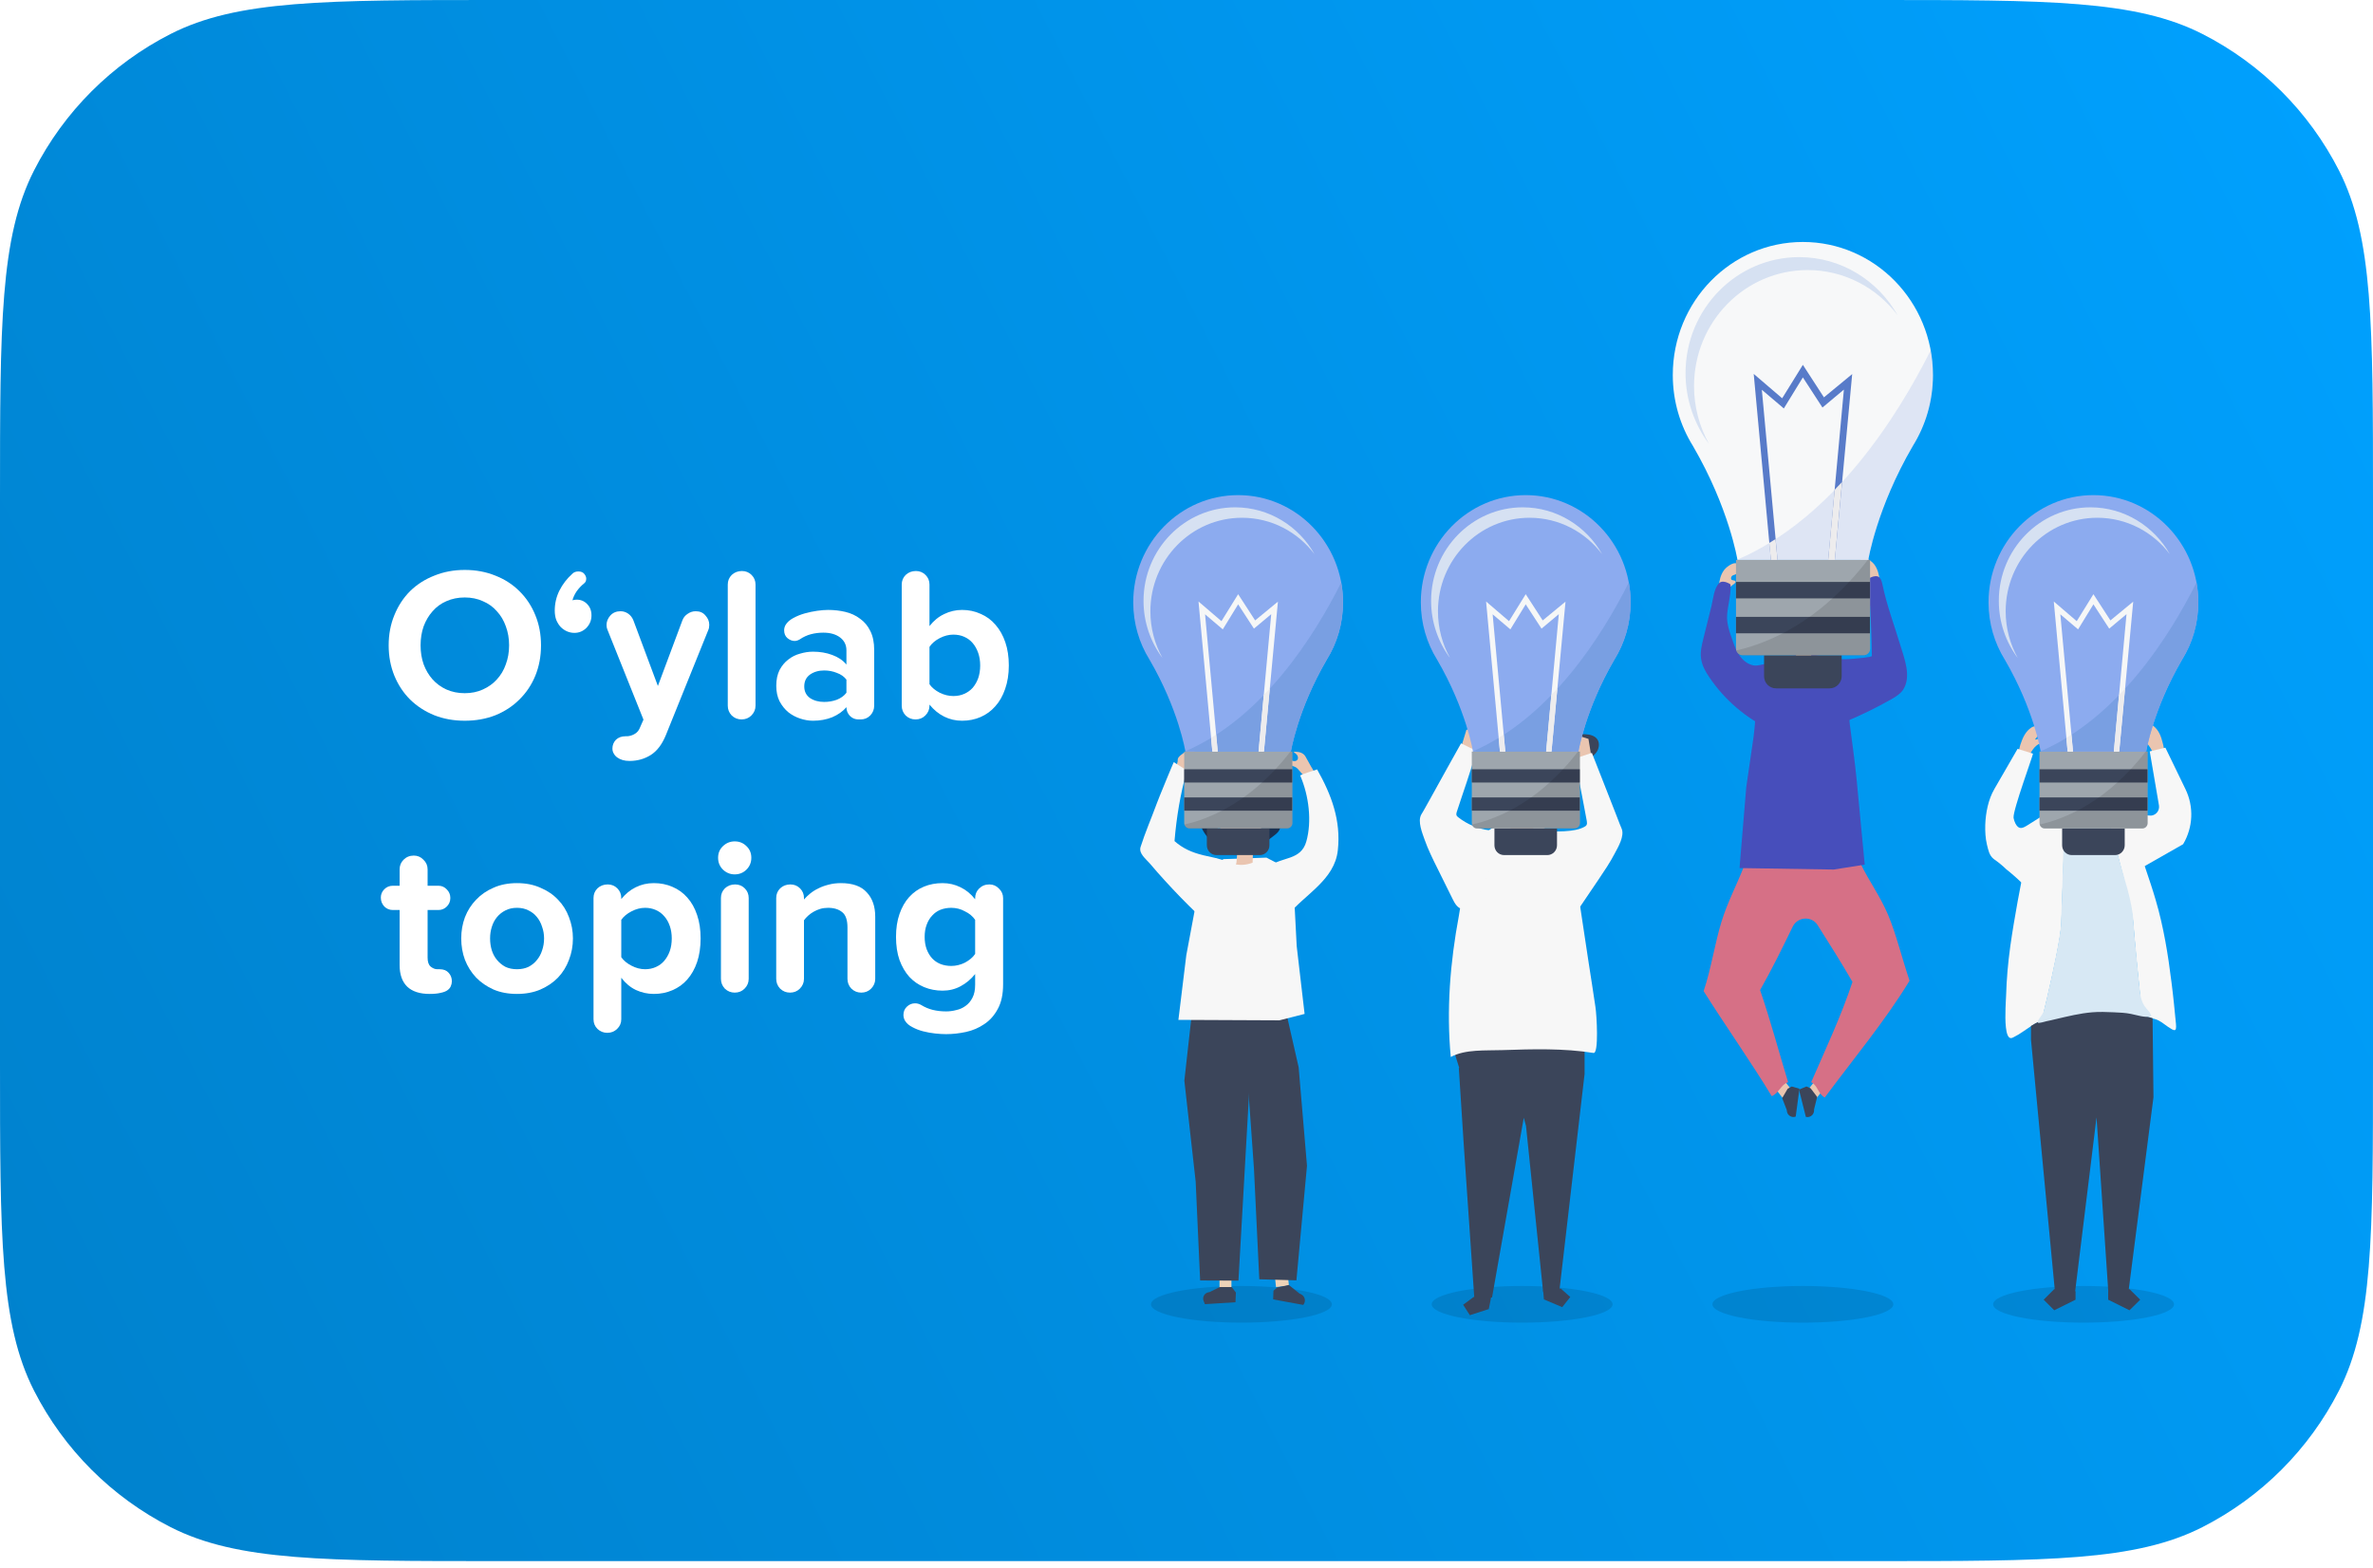 <svg width="221" height="146" viewBox="0 0 221 146" fill="none" xmlns="http://www.w3.org/2000/svg">
<g clip-path="url(#clip0)">
<path d="M0 46.526C0 30.241 0 22.098 3.169 15.877C5.957 10.406 10.406 5.957 15.877 3.169C22.098 0 30.241 0 46.526 0H174.474C190.759 0 198.902 0 205.123 3.169C210.594 5.957 215.043 10.406 217.831 15.877C221 22.098 221 30.241 221 46.526V98.868C221 115.154 221 123.297 217.831 129.517C215.043 134.989 210.594 139.437 205.123 142.225C198.902 145.395 190.759 145.395 174.474 145.395H46.526C30.241 145.395 22.098 145.395 15.877 142.225C10.406 139.437 5.957 134.989 3.169 129.517C0 123.297 0 115.154 0 98.868V46.526Z" fill="url(#paint0_linear)"/>
<g opacity="0.11" filter="url(#filter0_f)">
<path d="M115.615 123.185C120.267 123.185 124.038 122.421 124.038 121.478C124.038 120.535 120.267 119.771 115.615 119.771C110.963 119.771 107.192 120.535 107.192 121.478C107.192 122.421 110.963 123.185 115.615 123.185Z" fill="black"/>
</g>
<path d="M113.575 118.092V119.993L114.685 120.007V117.884L113.575 118.092Z" fill="#EDD3B8"/>
<path d="M118.626 117.815L118.834 119.869L120.042 119.744L119.792 117.468L118.626 117.815Z" fill="#EDD3B8"/>
<path d="M120.028 119.674L118.945 119.91L118.598 120.215L118.571 121.02L121.374 121.534C121.651 121.201 121.54 120.715 121.152 120.535L121.027 120.479L120.028 119.674Z" fill="#3B455A"/>
<path d="M113.603 119.869H114.713L115.101 120.382L115.06 121.284L112.215 121.464L112.104 121.187C111.938 120.826 112.173 120.41 112.576 120.354L112.645 120.34L113.603 119.869Z" fill="#3B455A"/>
<path d="M110.3 100.649L111.355 110.058L111.771 119.258L115.338 119.272L116.767 94.099L111.022 94.182L110.3 100.649Z" fill="#3B455A"/>
<path d="M120.944 99.4L121.721 108.573L120.736 119.244L117.28 119.147L116.781 108.809L116.184 100.441L115.587 94.21L119.737 94.099L120.944 99.4Z" fill="#3B455A"/>
<path d="M117.946 79.875L113.936 80.014L111.799 81.929L110.481 88.965L109.745 94.987L119.154 95.029L121.499 94.432L120.763 88.118L120.403 81.152L117.946 79.875Z" fill="#F7F7F7"/>
<path d="M117.391 73.617C116.947 73.145 116.295 72.867 115.643 72.853C113.381 72.826 113.159 75.018 113.547 76.739C113.714 77.488 114.075 78.238 114.699 78.71C114.866 78.834 115.06 78.931 115.254 79.001C115.213 79.112 115.199 80.527 115.088 80.513C115.615 80.597 116.156 80.541 116.656 80.347C116.656 79.931 116.711 79.403 116.684 78.945C116.753 78.918 116.809 78.876 116.864 78.834C117.475 78.404 117.697 77.613 117.822 76.878C117.988 75.948 118.113 74.38 117.391 73.617Z" fill="#EAC5B0"/>
<path d="M117.031 74.644C117.461 75.157 117.489 75.879 117.475 76.545C117.447 77.433 117.35 78.335 116.947 79.112C117.502 78.696 118.044 78.279 118.599 77.863C118.807 77.71 119.015 77.544 119.14 77.322C119.265 77.086 119.293 76.822 119.306 76.559C119.404 75.171 119.334 73.658 118.46 72.562C117.905 71.868 117.058 71.424 116.184 71.369C115.463 71.313 112.465 72.229 113.645 73.353C113.992 73.672 114.824 73.728 115.268 73.839C115.893 73.992 116.587 74.116 117.031 74.644Z" fill="#1A3151"/>
<path d="M114.408 74.326C114.325 74.326 114.227 74.339 114.158 74.381C114.061 74.436 114.005 74.52 113.964 74.617C113.242 75.921 113.201 77.587 113.881 78.919C112.729 78.558 111.882 77.476 111.646 76.296C111.424 75.117 111.771 73.868 112.493 72.896C113.159 71.994 114.241 71.287 115.351 71.411C116.018 71.495 116.642 71.869 117.017 72.424C118.404 74.547 115.754 74.256 114.408 74.326Z" fill="#1A3151"/>
<path d="M109.717 70.62C109.731 70.578 109.745 70.55 109.773 70.522C109.995 70.245 110.397 70.023 110.703 69.829C110.938 69.69 111.202 69.912 111.383 70.037C111.438 70.078 111.494 70.12 111.494 70.175C111.494 70.217 111.494 70.245 111.48 70.287C111.396 70.481 111.174 70.536 111.049 70.675C110.994 70.744 110.925 70.828 110.938 70.925C110.98 71.147 111.174 70.953 111.285 70.897C111.507 71.105 111.285 71.244 111.105 71.383C110.883 71.549 110.661 71.688 110.425 71.827C110.245 71.924 110.161 71.993 109.981 71.868C109.939 71.841 109.509 71.577 109.523 71.549C109.579 71.341 109.62 71.133 109.676 70.911C109.676 70.814 109.676 70.703 109.717 70.62Z" fill="#EAC5B0"/>
<path d="M116.031 82.346C116.045 82.29 116.045 82.221 116.045 82.151C116.017 80.32 113.353 79.959 112.062 79.653C111.036 79.404 110.161 79.029 109.384 78.335C109.565 76.115 109.939 73.894 110.536 71.757C110.134 71.494 109.717 71.23 109.315 70.98C109.301 70.966 107.83 74.533 107.719 74.866C107.233 76.198 106.651 77.53 106.22 78.89C106.04 79.487 106.692 79.972 107.081 80.417C107.539 80.958 108.01 81.499 108.496 82.026C109.454 83.081 110.453 84.108 111.494 85.107C111.507 85.121 111.535 85.149 111.549 85.162C111.702 85.315 111.868 85.454 112.062 85.523C112.437 85.648 112.84 85.44 113.173 85.232C113.783 84.857 114.366 84.427 114.921 83.969C115.435 83.539 115.948 82.998 116.031 82.346Z" fill="#F7F7F7"/>
<path d="M120.874 71.619C120.833 71.577 120.763 71.522 120.708 71.48C120.583 71.397 120.416 71.369 120.277 71.286C120.139 71.203 119.986 71.105 120.014 70.925C120.042 70.745 120.305 70.842 120.43 70.87C120.569 70.897 120.694 70.897 120.805 70.786C120.916 70.675 120.902 70.467 120.805 70.328C120.708 70.203 120.569 70.12 120.458 70.009C120.805 70.009 121.124 70.023 121.401 70.245C121.54 70.356 121.61 70.509 121.693 70.661C121.957 71.161 122.248 71.647 122.539 72.118C122.303 72.16 122.081 72.216 121.859 72.299C121.651 72.382 121.582 72.396 121.415 72.229C121.235 72.063 121.096 71.855 120.916 71.674C120.916 71.66 120.902 71.647 120.874 71.619Z" fill="#EAC5B0"/>
<path d="M119.903 85.274C119.306 83.761 118.779 82.179 118.196 80.708C119.348 79.764 121.166 80.181 121.665 78.349C122.179 76.517 121.915 74.13 121.082 72.215C121.596 71.993 122.109 71.841 122.664 71.66C123.997 74.019 124.899 76.406 124.593 79.195C124.288 81.971 121.54 83.275 119.903 85.274Z" fill="#F7F7F7"/>
<path d="M112.396 77.156V78.724C112.396 79.237 112.798 79.639 113.298 79.639H117.322C117.821 79.639 118.224 79.223 118.224 78.724V77.156H112.396Z" fill="#3B455A"/>
<path d="M125.079 56.104C125.079 50.595 120.708 46.113 115.31 46.113C109.911 46.113 105.54 50.581 105.54 56.104C105.54 58.061 106.095 59.893 107.053 61.433C109.773 66.096 110.397 69.995 110.397 69.995H115.31H120.222C120.222 69.995 120.846 66.096 123.566 61.433C124.524 59.893 125.079 58.075 125.079 56.104Z" fill="#8CABEF"/>
<path d="M110.286 69.995V76.656C110.286 76.933 110.508 77.156 110.772 77.156H119.875C120.139 77.156 120.361 76.933 120.361 76.656V69.995H110.286Z" fill="#9EA6AD"/>
<path d="M124.912 54.245C122.428 59.199 117.613 66.859 110.397 69.967C110.397 69.981 110.397 69.995 110.397 69.995H115.31H120.222C120.222 69.995 120.847 66.096 123.566 61.433C124.524 59.893 125.079 58.061 125.079 56.104C125.079 55.466 125.023 54.841 124.912 54.245Z" fill="#799FE2"/>
<path d="M107.136 56.937C107.136 52.121 110.952 48.222 115.67 48.222C118.418 48.222 120.874 49.554 122.428 51.622C120.958 49.013 118.196 47.251 115.032 47.251C110.328 47.251 106.498 51.15 106.498 55.965C106.498 57.964 107.164 59.809 108.26 61.28C107.552 60.004 107.136 58.519 107.136 56.937Z" fill="#D6E1F2"/>
<path d="M113.409 69.995L112.229 57.215L113.88 58.616L115.31 56.285L116.781 58.547L118.39 57.201L117.211 69.995H117.71L119.015 56.035L116.892 57.783L115.31 55.341L113.755 57.853L111.618 56.021L112.909 69.995H113.409Z" fill="#F6F7F7"/>
<path d="M112.784 68.718L112.909 69.995H113.409L113.256 68.427C113.103 68.524 112.951 68.621 112.784 68.718Z" fill="#EDECED"/>
<path d="M117.697 64.722L117.211 69.995H117.711L118.252 64.139C118.071 64.333 117.891 64.528 117.697 64.722Z" fill="#EDECED"/>
<path d="M120.347 71.646H110.286V72.881H120.347V71.646Z" fill="#3B455A"/>
<path d="M120.347 74.269H110.286V75.504H120.347V74.269Z" fill="#3B455A"/>
<path opacity="0.11" d="M120.18 69.995C119.722 70.592 119.251 71.147 118.779 71.647C118.363 72.091 117.946 72.507 117.53 72.882C116.947 73.409 116.364 73.881 115.795 74.283C115.101 74.769 114.421 75.185 113.769 75.518C112.437 76.198 111.244 76.587 110.3 76.795C110.356 77.017 110.536 77.169 110.758 77.169H119.861C120.125 77.169 120.347 76.947 120.347 76.67V75.518V74.283V72.882V71.647V69.995H120.18Z" fill="black"/>
<g opacity="0.11" filter="url(#filter1_f)">
<path d="M141.759 123.185C146.411 123.185 150.182 122.421 150.182 121.478C150.182 120.535 146.411 119.771 141.759 119.771C137.107 119.771 133.336 120.535 133.336 121.478C133.336 122.421 137.107 123.185 141.759 123.185Z" fill="black"/>
</g>
<path d="M138.817 121.09L138.65 121.922L136.888 122.491L136.264 121.52L137.221 120.812L138.97 120.257L138.817 121.09Z" fill="#3B455A"/>
<path d="M143.716 120.146L143.785 121.02L145.492 121.742L146.241 120.798L145.353 120.007L143.716 120.146Z" fill="#3B455A"/>
<path d="M136.264 95.542L135.514 98.234L135.903 99.469H135.861L136.319 106.574L137.304 120.895L138.956 120.84L141.911 104.104L142.12 104.881L143.715 120.34L145.228 120.202L147.573 100.025V95.931L136.264 95.542Z" fill="#3B455A"/>
<path d="M142.966 76.864L141.037 76.698C136.722 76.337 136.416 82.332 135.861 85.315C135.056 89.631 134.695 94.058 135.112 98.443C136.472 97.707 138.345 97.86 139.885 97.804C142.73 97.707 145.658 97.624 148.406 98.068C148.919 98.151 148.697 94.474 148.586 93.794C148.378 92.406 148.17 91.019 147.948 89.631C147.573 87.119 147.185 84.607 146.81 82.096C146.796 82.026 146.782 81.943 146.782 81.874C146.741 81.61 146.657 81.346 146.519 81.11L144.728 77.988C144.354 77.35 143.702 76.933 142.966 76.864Z" fill="#F7F7F7"/>
<path d="M144.742 71.369C143.452 71.771 141.995 70.98 140.76 71.563C140.093 71.869 139.483 72.618 139.538 73.367C139.594 74.158 139.83 75.06 140.316 75.699C140.746 76.267 140.884 76.49 140.676 77.169C140.954 77.378 141.218 77.586 141.495 77.794C141.551 77.836 141.62 77.891 141.703 77.905C141.814 77.933 141.925 77.891 142.022 77.85C142.217 77.78 142.425 77.697 142.619 77.627C142.827 77.544 142.799 76.823 142.827 76.628C142.841 76.545 142.855 76.448 142.897 76.379C142.952 76.295 143.049 76.24 143.133 76.184C144.187 75.532 145.034 74.255 145.02 72.993C145.034 72.424 144.895 71.882 144.742 71.369Z" fill="#EAC5B0"/>
<path d="M141.592 71.535C141.648 71.535 141.689 71.522 141.745 71.522C142.466 71.48 143.202 71.591 143.882 71.855C144.34 72.035 144.839 72.354 144.867 72.895C144.881 73.145 144.826 73.381 144.756 73.631C144.673 73.936 144.59 74.228 144.52 74.533C144.506 74.588 144.493 74.644 144.506 74.699C144.548 74.866 144.798 74.866 144.937 74.755C145.422 74.366 146.061 73.728 146.324 73.173C146.546 72.729 146.505 72.118 146.824 71.73C147.032 71.466 147.198 71.05 147.504 70.911C147.906 70.717 148.336 70.495 148.614 70.148C148.905 69.801 149.016 69.273 148.78 68.885C148.545 68.524 148.073 68.399 147.643 68.385C147.212 68.371 146.754 68.413 146.352 68.247C146.172 68.177 146.019 68.08 145.825 68.038C145.228 67.914 144.284 68.108 143.743 68.385C143.23 68.649 142.744 68.982 142.175 69.079C141.717 69.149 141.245 69.052 140.787 69.093C140.024 69.162 139.303 69.606 138.886 70.245C138.414 70.966 138.22 71.966 138.65 72.743C138.859 73.131 139.011 73.534 139.178 73.95C139.233 74.089 139.608 74.658 139.691 74.186C139.761 73.811 139.705 73.437 139.761 73.062C139.899 72.132 140.746 71.633 141.592 71.535Z" fill="#3B455A"/>
<path d="M137.013 70.023L136.069 69.62L136.569 67.969L137.637 67.788L138.248 68.482L137.61 68.996L137.776 69.065L138.04 68.968L138.137 69.232L137.013 70.023Z" fill="#EAC5B0"/>
<path d="M137.97 82.928C138.831 81.207 139.108 79.209 138.748 77.336C137.679 77.211 136.652 76.781 135.806 76.115C135.75 76.073 135.709 76.031 135.667 75.976C135.598 75.865 135.639 75.712 135.681 75.587C136.291 73.7 136.985 71.826 137.485 69.925L136.069 69.232C135.625 70.022 135.181 70.827 134.737 71.618C134.21 72.562 133.696 73.506 133.169 74.449C132.975 74.796 132.781 75.143 132.586 75.49C132.517 75.615 132.434 75.74 132.364 75.865C132.003 76.503 132.461 77.585 132.683 78.224C133.003 79.126 133.433 80 133.863 80.86C134.335 81.818 134.82 82.789 135.292 83.747C135.487 84.149 135.75 84.593 136.194 84.663C136.985 84.787 137.54 83.719 137.846 83.15C137.901 83.067 137.943 82.997 137.97 82.928Z" fill="#F7F7F7"/>
<path d="M147.212 70.8L148.212 70.508L147.934 68.816L146.907 68.496L146.199 69.107L146.768 69.69L146.588 69.745L146.352 69.606L146.213 69.856L147.212 70.8Z" fill="#EAC5B0"/>
<path d="M144.534 83.456C143.91 81.638 143.119 79.237 143.729 77.419C144.798 77.433 146.657 77.544 147.587 76.989C147.643 76.961 147.698 76.92 147.74 76.864C147.823 76.753 147.795 76.6 147.781 76.476C147.435 74.533 146.991 72.576 146.755 70.62L148.253 70.12C148.586 70.966 148.919 71.813 149.252 72.659C149.641 73.659 150.043 74.672 150.432 75.671C150.571 76.045 150.723 76.406 150.862 76.781C150.918 76.92 150.973 77.045 151.029 77.183C151.306 77.863 150.71 78.876 150.39 79.473C149.946 80.333 149.405 81.124 148.864 81.929C148.267 82.817 147.657 83.706 147.06 84.594C146.81 84.954 146.491 85.371 146.047 85.371C145.242 85.385 144.84 84.247 144.618 83.65C144.576 83.594 144.548 83.525 144.534 83.456Z" fill="#F7F7F7"/>
<path d="M139.178 77.156V78.724C139.178 79.237 139.58 79.639 140.08 79.639H144.104C144.604 79.639 145.006 79.223 145.006 78.724V77.156H139.178Z" fill="#3B455A"/>
<path d="M151.861 56.104C151.861 50.595 147.49 46.113 142.092 46.113C136.694 46.113 132.323 50.581 132.323 56.104C132.323 58.061 132.878 59.893 133.835 61.433C136.555 66.096 137.18 69.995 137.18 69.995H142.092H147.004C147.004 69.995 147.629 66.096 150.349 61.433C151.306 59.893 151.861 58.075 151.861 56.104Z" fill="#8CABEF"/>
<path d="M137.069 69.995V76.656C137.069 76.933 137.291 77.156 137.554 77.156H146.658C146.921 77.156 147.143 76.933 147.143 76.656V69.995H137.069Z" fill="#9EA6AD"/>
<path d="M151.695 54.245C149.211 59.199 144.396 66.859 137.18 69.967C137.18 69.981 137.18 69.995 137.18 69.995H142.092H147.005C147.005 69.995 147.629 66.096 150.349 61.433C151.306 59.893 151.861 58.061 151.861 56.104C151.861 55.466 151.806 54.841 151.695 54.245Z" fill="#799FE2"/>
<path d="M133.919 56.937C133.919 52.121 137.735 48.222 142.453 48.222C145.201 48.222 147.657 49.554 149.211 51.622C147.74 49.013 144.978 47.251 141.815 47.251C137.11 47.251 133.28 51.15 133.28 55.965C133.28 57.964 133.946 59.809 135.043 61.28C134.335 60.004 133.919 58.519 133.919 56.937Z" fill="#D6E1F2"/>
<path d="M140.191 69.995L139.011 57.215L140.663 58.616L142.092 56.285L143.563 58.547L145.173 57.201L143.993 69.995H144.493L145.797 56.035L143.674 57.783L142.092 55.341L140.538 57.853L138.401 56.021L139.691 69.995H140.191Z" fill="#F6F7F7"/>
<path d="M139.566 68.718L139.691 69.995H140.191L140.038 68.427C139.886 68.524 139.733 68.621 139.566 68.718Z" fill="#EDECED"/>
<path d="M144.479 64.722L143.993 69.995H144.493L145.034 64.139C144.854 64.333 144.673 64.528 144.479 64.722Z" fill="#EDECED"/>
<path d="M147.129 71.646H137.069V72.881H147.129V71.646Z" fill="#3B455A"/>
<path d="M147.129 74.269H137.069V75.504H147.129V74.269Z" fill="#3B455A"/>
<path opacity="0.11" d="M146.963 69.995C146.505 70.592 146.033 71.147 145.561 71.647C145.145 72.091 144.729 72.507 144.312 72.882C143.73 73.409 143.147 73.881 142.578 74.283C141.884 74.769 141.204 75.185 140.552 75.518C139.22 76.198 138.026 76.587 137.083 76.795C137.138 77.017 137.318 77.169 137.54 77.169H146.644C146.907 77.169 147.129 76.947 147.129 76.67V75.518V74.283V72.882V71.647V69.995H146.963Z" fill="black"/>
<g opacity="0.11" filter="url(#filter2_f)">
<path d="M194.047 123.185C198.699 123.185 202.47 122.421 202.47 121.478C202.47 120.535 198.699 119.771 194.047 119.771C189.395 119.771 185.624 120.535 185.624 121.478C185.624 122.421 189.395 123.185 194.047 123.185Z" fill="black"/>
</g>
<path d="M196.337 120.271V121.048L198.321 122.033L199.32 121.048L198.321 120.063H198.196L198.168 120.271H196.337Z" fill="#3B455A"/>
<path d="M191.452 120.063H191.313L190.328 121.048L191.313 122.033L193.298 121.048V120.271H191.48L191.452 120.063Z" fill="#3B455A"/>
<path d="M193.617 74.339C192.562 74.297 191.202 74.894 190.536 75.726C190.037 76.337 189.745 77.086 189.468 77.822C188.663 79.889 188.302 81.804 187.9 83.983C187.65 85.371 187.414 86.758 187.22 88.132C187.011 89.659 186.873 91.185 186.831 92.698C186.831 92.864 186.789 93.336 186.776 93.891C186.734 95.057 186.762 96.625 187.247 96.68C187.344 96.694 187.428 96.653 187.511 96.611C188.135 96.306 188.635 95.903 189.176 95.556C189.37 95.431 189.565 95.32 189.787 95.209C190.217 95.001 190.689 94.835 191.161 94.71C190.356 94.751 190.259 94.599 190.259 94.599C190.259 94.599 190.98 91.657 191.494 89.104C191.757 87.785 191.965 86.564 191.979 85.912C192.035 83.927 192.285 77.378 192.285 77.378L193.506 74.866H193.728C193.714 74.866 193.7 74.866 193.686 74.866C193.714 74.88 193.631 74.38 193.617 74.339Z" fill="#F7F7F7"/>
<path d="M202.651 95.376C202.526 94.071 202.401 92.781 202.234 91.49C201.915 88.909 201.499 86.328 200.764 83.83C200.486 82.873 200.167 81.929 199.848 80.986C199.459 79.834 199.071 78.696 198.682 77.544C198.196 76.115 197.391 75.116 195.962 74.616C195.712 74.533 195.435 74.463 195.157 74.408C195.157 74.436 195.143 74.463 195.143 74.505C195.13 74.644 195.088 74.796 195.005 74.894L195.934 74.907C195.934 74.907 198.571 84.26 198.668 85.884C198.71 86.495 198.835 87.841 198.96 89.242C199.182 91.477 199.431 93.891 199.431 93.891C199.431 93.891 198.266 93.919 196.6 94.044C196.725 94.044 196.85 94.044 196.975 94.03C198.141 94.016 199.348 94.516 200.472 94.849C200.555 94.876 200.639 94.89 200.708 94.918C201.166 95.043 201.527 95.376 201.915 95.639C202.484 96.014 202.72 96.167 202.651 95.376Z" fill="#F7F7F7"/>
<path d="M200.472 94.835C199.348 94.516 198.141 94.002 196.975 94.016C196.85 94.016 196.725 94.016 196.6 94.03C196.503 94.044 196.392 94.044 196.281 94.058C195.504 94.127 194.616 94.21 193.7 94.321C193.658 94.321 193.617 94.335 193.561 94.335C192.382 94.585 191.632 94.696 191.133 94.71C190.661 94.835 190.189 95.001 189.759 95.209C189.537 95.32 189.343 95.431 189.148 95.556V96.833L191.383 120.326H193.214V120.548H193.228L195.24 104.16L195.254 104.077L196.364 120.548H196.378V120.326H198.224L200.555 102.189L200.472 94.835Z" fill="#3B455A"/>
<path d="M198.987 89.228C198.848 87.813 198.723 86.481 198.696 85.87C198.571 83.9 197.835 81.874 197.336 79.972C197.044 78.849 196.739 77.725 196.42 76.6C196.309 76.226 196.281 75.546 196.073 75.24C195.74 74.741 195.018 74.963 194.533 74.977C193.88 75.005 193.145 74.602 192.576 75.129C192.201 75.476 192.285 76.115 192.257 76.573C192.215 77.614 192.174 78.64 192.146 79.681C192.09 81.763 192.035 83.83 191.952 85.912C191.938 86.578 191.729 87.785 191.466 89.103C191.202 90.408 190.925 91.698 190.619 92.989C190.522 93.405 190.425 93.835 190.314 94.252C190.272 94.446 189.634 95.126 189.801 95.251C189.898 95.32 190.467 95.14 190.592 95.112C190.883 95.057 191.161 94.987 191.452 94.918C192.576 94.654 193.7 94.377 194.852 94.28C195.518 94.224 196.184 94.252 196.85 94.28C197.391 94.307 197.932 94.321 198.46 94.432C199.084 94.557 199.723 94.793 200.347 94.668C200.333 94.377 200.097 94.169 199.917 93.947C199.362 93.322 199.334 92.684 199.251 91.907C199.154 91.019 199.07 90.117 198.987 89.228Z" fill="#D7E8F4"/>
<path d="M196.711 68.899C196.947 69.371 197.045 69.912 197.045 70.439C197.045 70.578 197.045 70.745 197.156 70.828C197.267 70.925 197.156 71.105 197.253 70.994C197.35 70.883 197.683 70.481 197.697 70.342C197.752 69.995 197.766 69.634 197.752 69.287C197.738 68.982 197.697 68.663 197.502 68.413C197.391 68.274 197.239 68.163 197.1 68.066C196.878 67.914 196.656 67.775 196.406 67.705C195.976 67.594 195.698 67.747 196.059 68.08C196.323 68.316 196.545 68.58 196.711 68.899Z" fill="#1A3151"/>
<path d="M193.617 74.755C193.631 74.921 193.659 75.088 193.742 75.227C193.839 75.365 193.978 75.462 194.13 75.546C194.311 75.643 194.519 75.726 194.727 75.74C194.935 75.754 195.157 75.684 195.296 75.518C195.671 75.032 195.671 73.992 195.726 73.409C196.254 73.339 196.892 73.201 197.1 72.659C197.169 72.479 197.183 72.299 197.183 72.104C197.225 71.327 197.267 70.55 197.322 69.773C197.336 69.509 197.35 69.232 197.281 68.968C197.142 68.524 196.753 68.246 196.365 68.052C195.379 67.58 194.2 67.539 193.228 68.08C192.979 68.219 192.729 68.413 192.576 68.691C192.34 69.107 192.34 69.634 192.34 70.134C192.354 70.592 192.354 71.05 192.368 71.507C192.382 72.035 192.424 72.632 192.812 72.937C193.02 73.09 193.284 73.131 193.464 73.339C193.77 73.714 193.603 74.269 193.617 74.755Z" fill="#EAC5B0"/>
<path d="M197.378 71.813C197.378 71.674 197.336 71.244 197.114 71.494C197.058 71.563 197.031 71.66 197.031 71.743C197.017 71.841 197.017 71.938 196.989 72.021C196.92 72.215 196.684 72.299 196.503 72.285C196.42 72.285 196.351 72.257 196.281 72.215C196.212 72.174 196.17 72.104 196.115 72.049C196.004 71.896 195.879 71.743 195.768 71.591C195.56 71.327 195.143 71.41 194.852 71.438C194.519 71.466 194.186 71.549 193.894 71.757C193.867 71.785 193.839 71.799 193.811 71.827C193.742 71.882 193.672 71.938 193.603 71.965C193.339 72.076 193.034 71.924 192.868 71.688C192.784 71.577 192.715 71.424 192.59 71.41C192.493 71.397 192.396 71.452 192.326 71.549C192.271 71.646 192.257 71.757 192.243 71.868C192.201 72.271 192.229 72.687 192.382 73.048C192.715 73.839 193.423 73.978 194.158 73.992C194.449 74.005 194.727 74.005 195.018 74.019C195.546 74.033 196.101 74.047 196.545 73.755C196.947 73.506 197.197 73.062 197.322 72.576C197.35 72.326 197.378 72.063 197.378 71.813ZM195.421 72.798C195.143 72.965 194.838 72.965 194.533 72.853C194.408 72.812 194.477 72.59 194.602 72.632C194.852 72.729 195.088 72.729 195.324 72.59C195.435 72.52 195.532 72.729 195.421 72.798Z" fill="#1A3151"/>
<path d="M197.697 67.608C197.752 67.428 197.808 67.234 197.836 67.039C197.655 67.095 197.461 67.095 197.28 67.053C197.28 66.942 197.294 66.831 197.294 66.72C197.294 66.623 196.059 66.498 195.962 66.484C195.019 66.359 194.172 66.234 193.284 66.706C192.535 67.109 192.035 67.733 191.882 68.58C191.73 69.385 191.938 70.467 192.368 71.161C192.382 70.939 192.285 70.425 192.34 70.217C192.382 70.009 192.465 69.815 192.562 69.634C192.77 69.273 193.09 68.982 193.45 68.788C194.019 68.469 194.672 68.316 195.324 68.26C195.921 68.205 196.642 68.163 197.211 68.358C197.489 68.455 197.53 68.524 197.711 68.247C197.738 68.191 198.016 67.622 197.988 67.622C197.905 67.622 197.794 67.608 197.697 67.608Z" fill="#1A3151"/>
<path d="M201.388 70.147C201.429 70.12 201.471 70.106 201.512 70.078C201.568 69.8 201.499 69.509 201.429 69.245C201.277 68.607 201.055 67.983 200.513 67.58C200.25 67.386 199.542 67.275 199.431 67.76C199.389 67.955 199.653 68.038 199.778 68.177C199.819 68.219 200.111 68.69 200.111 68.69C199.986 68.704 199.861 68.635 199.75 68.552C199.667 68.649 199.597 68.746 199.514 68.843C199.5 68.871 199.473 68.885 199.486 68.912C199.5 68.926 199.514 68.94 199.528 68.954C200.222 69.287 200.347 69.87 200.708 70.494C200.93 70.369 201.152 70.258 201.388 70.147Z" fill="#EAC5B0"/>
<path d="M199.223 80.957L197.044 75.809L200.347 75.962C200.819 75.906 201.138 75.476 201.068 75.018L200.208 69.981L201.665 69.634L203.539 73.505C204.33 75.143 204.246 77.058 203.317 78.626L199.223 80.957Z" fill="#F7F7F7"/>
<path d="M188.149 70.245C188.108 70.217 188.066 70.189 188.024 70.175C187.997 69.898 188.08 69.62 188.163 69.343C188.371 68.718 188.635 68.108 189.204 67.747C189.482 67.566 190.203 67.511 190.273 67.997C190.3 68.191 190.037 68.26 189.898 68.385C189.856 68.427 189.523 68.871 189.523 68.871C189.648 68.899 189.787 68.829 189.898 68.76C189.967 68.871 190.037 68.968 190.12 69.079C190.134 69.107 190.148 69.135 190.134 69.148C190.12 69.162 190.106 69.176 190.092 69.19C189.371 69.468 189.204 70.05 188.802 70.633C188.593 70.508 188.371 70.383 188.149 70.245Z" fill="#EAC5B0"/>
<path d="M188.524 82.512L192.007 74.852C191.369 75.254 190.73 75.657 190.092 76.059C189.662 76.323 189.246 76.6 188.815 76.864C188.371 77.141 188.024 77.308 187.705 76.711C187.622 76.545 187.553 76.35 187.525 76.17C187.442 75.476 189.398 70.217 189.329 70.189C189.315 70.189 187.899 69.745 187.899 69.745L185.749 73.464C185.166 74.463 184.93 75.684 184.888 76.836C184.874 77.433 184.902 78.057 185.041 78.64C185.166 79.14 185.249 79.681 185.693 80.014C186.109 80.305 186.484 80.611 186.859 80.972C187.025 81.082 188.566 82.401 188.524 82.512Z" fill="#F7F7F7"/>
<path d="M192.049 77.156V78.724C192.049 79.237 192.451 79.639 192.951 79.639H196.975C197.475 79.639 197.877 79.223 197.877 78.724V77.156H192.049Z" fill="#3B455A"/>
<path d="M204.732 56.104C204.732 50.595 200.361 46.113 194.963 46.113C189.565 46.113 185.194 50.581 185.194 56.104C185.194 58.061 185.749 59.893 186.706 61.433C189.426 66.096 190.051 69.995 190.051 69.995H194.963H199.875C199.875 69.995 200.5 66.096 203.22 61.433C204.177 59.893 204.732 58.075 204.732 56.104Z" fill="#8CABEF"/>
<path d="M189.939 69.995V76.656C189.939 76.933 190.161 77.156 190.425 77.156H199.528C199.792 77.156 200.014 76.933 200.014 76.656V69.995H189.939Z" fill="#9EA6AD"/>
<path d="M204.566 54.245C202.082 59.199 197.267 66.859 190.051 69.967C190.051 69.981 190.051 69.995 190.051 69.995H194.963H199.875C199.875 69.995 200.5 66.096 203.22 61.433C204.177 59.893 204.732 58.061 204.732 56.104C204.732 55.466 204.677 54.841 204.566 54.245Z" fill="#799FE2"/>
<path d="M186.79 56.937C186.79 52.121 190.606 48.222 195.324 48.222C198.072 48.222 200.528 49.554 202.082 51.622C200.611 49.013 197.85 47.251 194.686 47.251C189.981 47.251 186.151 51.15 186.151 55.965C186.151 57.964 186.817 59.809 187.914 61.28C187.206 60.004 186.79 58.519 186.79 56.937Z" fill="#D6E1F2"/>
<path d="M193.062 69.995L191.882 57.215L193.534 58.616L194.963 56.285L196.434 58.547L198.044 57.201L196.864 69.995H197.364L198.668 56.035L196.545 57.783L194.963 55.341L193.409 57.853L191.272 56.021L192.562 69.995H193.062Z" fill="#F6F7F7"/>
<path d="M192.438 68.718L192.562 69.995H193.062L192.909 68.427C192.757 68.524 192.604 68.621 192.438 68.718Z" fill="#EDECED"/>
<path d="M197.35 64.722L196.864 69.995H197.364L197.905 64.139C197.725 64.333 197.544 64.528 197.35 64.722Z" fill="#EDECED"/>
<path d="M200 71.646H189.939V72.881H200V71.646Z" fill="#3B455A"/>
<path d="M200 74.269H189.939V75.504H200V74.269Z" fill="#3B455A"/>
<path opacity="0.11" d="M199.834 69.995C199.376 70.592 198.904 71.147 198.432 71.647C198.016 72.091 197.6 72.507 197.183 72.882C196.6 73.409 196.018 73.881 195.449 74.283C194.755 74.769 194.075 75.185 193.423 75.518C192.09 76.198 190.897 76.587 189.953 76.795C190.009 77.017 190.189 77.169 190.411 77.169H199.515C199.778 77.169 200 76.947 200 76.67V75.518V74.283V72.882V71.647V69.995H199.834Z" fill="black"/>
<g opacity="0.11" filter="url(#filter3_f)">
<path d="M167.903 123.185C172.555 123.185 176.326 122.421 176.326 121.478C176.326 120.536 172.555 119.771 167.903 119.771C163.251 119.771 159.48 120.536 159.48 121.478C159.48 122.421 163.251 123.185 167.903 123.185Z" fill="black"/>
</g>
<path d="M169.485 100.094L168.305 101.593L169.179 102.273L170.484 100.608L169.485 100.094Z" fill="#EAC5B0"/>
<path d="M169.235 102.162L168.624 101.357L168.236 101.19L167.542 101.482L168.18 104.021C168.555 104.118 168.93 103.841 168.944 103.452V103.327L169.235 102.162Z" fill="#3B455A"/>
<path d="M165.738 100.094L166.918 101.593L166.043 102.287L164.725 100.608L165.738 100.094Z" fill="#EAC5B0"/>
<path d="M165.974 102.273L166.488 101.399L166.862 101.19L167.584 101.399L167.237 103.993C166.876 104.132 166.474 103.896 166.418 103.508L166.404 103.383L165.974 102.273Z" fill="#3B455A"/>
<path d="M175.84 85.204C175.063 83.386 174.106 82.138 173.273 80.431C172.302 80.278 171.33 79.959 170.359 79.737C170.428 79.612 170.498 79.487 170.581 79.376C169.277 79.501 167.945 79.348 166.64 79.501C166.099 79.529 165.558 79.543 165.016 79.515C165.086 79.612 165.141 79.723 165.211 79.82C164.267 80.111 163.337 80.528 162.394 80.75C161.686 82.554 160.909 83.955 160.312 85.884C159.716 87.827 159.341 90.297 158.661 92.309C160.604 95.404 163.115 98.97 165.003 102.092C165.669 101.829 165.849 101.01 166.529 100.788C165.655 97.929 164.892 95.043 163.92 92.212C165.016 90.283 165.988 88.299 166.959 86.3C167.417 85.371 168.722 85.287 169.277 86.162C170.387 87.91 171.483 89.659 172.524 91.449C171.455 94.668 170.026 97.693 168.68 100.788C169.318 101.121 169.304 101.884 169.943 102.217C172.482 98.79 175.618 95.015 177.839 91.338C177.173 89.381 176.604 87.022 175.84 85.204Z" fill="#D67086"/>
<path d="M170.317 61.503C170.109 61.35 169.873 61.225 169.61 61.128C169.152 60.961 168.652 60.947 168.153 60.961C167.029 61.003 165.821 61.17 164.989 61.933C163.434 63.376 163.601 66.623 163.31 68.635C163.088 70.203 162.852 71.758 162.63 73.326L162.005 80.847L170.775 80.986L173.662 80.528L172.912 72.632C172.746 70.911 172.496 69.177 172.274 67.456C172.066 65.582 172.024 62.738 170.317 61.503Z" fill="#474EBB"/>
<path d="M169.221 55.036C168.791 54.592 168.167 54.342 167.556 54.356C165.405 54.384 165.239 56.465 165.641 58.075C165.821 58.783 166.168 59.49 166.765 59.92C166.932 60.032 167.112 60.129 167.306 60.198C167.223 60.489 167.278 60.878 167.265 61.183C167.251 61.364 167.195 61.53 167.32 61.669C167.473 61.849 167.792 61.877 168.014 61.877C168.18 61.877 168.361 61.849 168.514 61.752C168.749 61.6 168.694 61.378 168.68 61.142C168.666 60.809 168.708 60.462 168.68 60.129C168.736 60.101 168.805 60.059 168.86 60.018C169.429 59.601 169.624 58.838 169.735 58.144C169.846 57.228 169.929 55.744 169.221 55.036Z" fill="#EAC5B0"/>
<path d="M169.374 57.034C169.443 57.117 169.554 57.131 169.638 57.201C169.915 57.423 169.651 57.908 169.818 58.214C170.04 58.616 169.998 59.31 169.582 59.643C169.443 59.754 169.249 59.837 169.193 60.004C169.124 60.198 169.263 60.462 169.124 60.614C169.346 60.85 169.735 60.795 170.04 60.67C170.345 60.545 170.637 60.365 170.956 60.379C171.053 60.379 171.178 60.392 171.247 60.323C171.289 60.281 171.289 60.212 171.289 60.143C171.358 59.393 172.246 59.587 172.357 58.991C172.385 58.824 172.191 58.436 172.191 58.214C172.191 57.881 172.385 57.575 172.274 57.228C172.233 57.09 172.135 56.965 172.08 56.826C171.983 56.535 172.08 56.215 172.149 55.924C172.205 55.619 172.205 55.258 171.955 55.078C171.761 54.939 171.483 54.953 171.289 54.8C170.873 54.481 171.178 53.62 170.706 53.385C170.456 53.26 170.165 53.398 169.901 53.357C169.61 53.315 169.402 53.093 169.166 52.927C168.93 52.76 168.569 52.677 168.375 52.885C168.208 53.065 168.25 53.357 168.111 53.551C167.986 53.718 167.75 53.745 167.57 53.843C166.682 54.259 168.347 54.536 168.583 54.828C168.791 55.078 168.999 55.535 169.138 55.813C169.305 56.132 169.193 56.812 169.374 57.034Z" fill="#3B455A"/>
<path d="M166.793 54.939C165.71 55.175 166.362 55.966 166.016 56.632C165.877 56.895 165.502 56.993 165.433 57.27C165.377 57.492 165.544 57.714 165.669 57.908C165.807 58.103 165.905 58.38 165.738 58.561C165.696 58.616 165.627 58.644 165.585 58.713C165.502 58.88 165.696 59.046 165.863 59.116C166.029 59.185 166.238 59.338 166.168 59.504C165.974 60.004 165.849 59.796 166.168 60.226C166.251 60.323 166.376 60.309 166.46 60.42C166.321 60.573 166.113 60.628 165.905 60.545C165.405 60.351 165.544 60.601 165.141 60.656C164.725 60.725 164.711 60.601 164.35 60.365C164.017 60.157 163.31 60.004 163.185 59.56C163.115 59.31 163.31 59.06 163.254 58.824C163.199 58.589 162.949 58.422 162.824 58.2C162.588 57.756 162.949 57.284 163.018 56.812C163.115 56.16 162.741 55.355 163.421 54.939C163.573 54.856 163.754 54.8 163.906 54.717C164.35 54.467 164.434 54.009 164.614 53.621C164.794 53.232 165.238 52.802 165.78 52.899C166.279 52.982 166.543 53.454 167.042 53.496C167.223 53.51 167.417 53.482 167.57 53.537C167.695 53.593 167.764 53.69 167.806 53.787C167.931 54.009 168.278 54.758 168.014 54.953C167.722 55.203 167.251 54.842 166.793 54.939Z" fill="#3B455A"/>
<path d="M170.9 57.478C170.956 57.395 171.011 57.312 171.011 57.215C171.025 57.062 170.956 56.951 170.831 56.882C170.762 56.84 170.678 56.812 170.595 56.784C170.429 56.715 170.29 56.632 170.373 56.396C170.387 56.354 170.415 56.313 170.429 56.285C170.484 56.146 170.498 55.98 170.456 55.827C170.415 55.716 170.345 55.619 170.22 55.577C170.123 55.549 170.04 55.577 169.943 55.577C169.582 55.549 169.721 55.23 169.749 55.022C169.79 54.661 169.54 54.37 169.193 54.314C169.138 54.3 169.138 54.398 169.193 54.398C169.374 54.425 169.527 54.523 169.61 54.675C169.693 54.828 169.665 54.994 169.638 55.161C169.61 55.3 169.61 55.48 169.721 55.577C169.915 55.744 170.179 55.522 170.345 55.758C170.498 55.993 170.331 56.188 170.262 56.396C170.095 56.937 171.206 56.77 170.859 57.353C170.775 57.506 170.609 57.659 170.637 57.853C170.651 57.992 170.762 58.103 170.914 58.089C170.97 58.089 170.97 57.992 170.914 58.006C170.678 58.033 170.734 57.742 170.789 57.631C170.817 57.589 170.859 57.534 170.9 57.478Z" fill="#C69C6D"/>
<path d="M166.015 54.703C165.71 54.661 165.238 54.675 165.197 55.064C165.169 55.272 165.294 55.452 165.335 55.646C165.405 56.035 165.002 56.118 164.725 56.243C164.433 56.368 164.17 56.715 164.489 56.965C164.531 56.992 164.558 57.02 164.6 57.048C164.572 57.131 164.558 57.228 164.531 57.312C164.503 57.339 164.42 57.367 164.392 57.409C164.35 57.45 164.295 57.492 164.295 57.561C164.281 57.672 164.35 57.756 164.461 57.77C164.517 57.77 164.517 57.686 164.461 57.686C164.475 57.617 164.475 57.534 164.489 57.464C164.517 57.45 164.531 57.437 164.558 57.423C164.586 57.409 164.614 57.395 164.628 57.367C164.669 57.339 164.697 57.298 164.711 57.256C164.753 57.159 164.725 57.076 164.656 56.992C164.586 56.923 164.503 56.895 164.461 56.798C164.378 56.632 164.503 56.479 164.656 56.382C164.822 56.285 165.016 56.257 165.169 56.16C165.433 56.007 165.46 55.771 165.377 55.494C165.308 55.286 165.197 55.008 165.419 54.855C165.585 54.744 165.821 54.758 166.015 54.786C166.071 54.8 166.071 54.717 166.015 54.703Z" fill="#C69C6D"/>
<path d="M164.004 56.257C164.059 56.243 164.031 56.16 163.976 56.174C163.74 56.243 163.435 56.368 163.448 56.66C163.448 56.743 163.49 56.812 163.546 56.868C163.643 56.951 163.768 56.951 163.851 57.048C164.017 57.256 163.809 57.506 163.559 57.437C163.504 57.423 163.476 57.506 163.532 57.52C163.768 57.589 164.031 57.423 164.004 57.159C163.99 57.007 163.893 56.937 163.782 56.882C163.615 56.784 163.462 56.646 163.629 56.451C163.712 56.34 163.865 56.299 164.004 56.257Z" fill="#C69C6D"/>
<path d="M174.897 53.246C174.786 52.913 174.619 52.58 174.342 52.344C174.148 52.177 173.523 51.719 173.287 52.066C173.273 52.08 173.273 52.108 173.273 52.136C173.26 52.344 173.26 52.704 173.384 52.885C173.495 53.051 173.676 52.996 173.828 53.135C173.926 53.232 173.953 53.426 173.842 53.495C173.773 53.537 173.69 53.523 173.62 53.551C173.551 53.565 173.468 53.62 173.482 53.704C173.495 53.745 173.523 53.773 173.551 53.801C173.704 53.926 173.856 54.037 173.995 54.161C174.217 54.328 174.453 54.564 174.411 54.842C174.661 54.855 174.911 54.842 175.147 54.8C175.077 54.273 175.05 53.718 174.897 53.246Z" fill="#EAC5B0"/>
<path d="M170.026 64.93C169.929 64.639 169.832 64.333 169.749 64.028C169.693 63.848 169.124 61.1 169.582 61.197C170.595 61.405 171.622 61.447 172.635 61.35C172.788 61.336 174.328 61.225 174.328 61.086C174.314 59.546 174.259 58.019 174.161 56.479C174.106 55.716 173.981 54.925 173.981 54.175C173.981 53.843 173.981 53.912 174.245 53.773C174.467 53.662 174.827 53.593 175.022 53.773C175.202 53.94 175.258 54.189 175.313 54.439C175.716 56.368 176.409 58.2 176.978 60.087C177.353 61.322 178.033 63.015 177.242 64.236C176.978 64.625 176.562 64.888 176.146 65.124C174.772 65.901 173.357 66.595 171.899 67.206C171.719 67.275 171.539 67.359 171.358 67.317C171.095 67.261 170.928 66.998 170.803 66.748C170.484 66.124 170.234 65.541 170.026 64.93Z" fill="#474EBB"/>
<path d="M160.229 53.759C160.34 53.426 160.507 53.093 160.784 52.857C160.978 52.691 161.603 52.233 161.839 52.58C161.853 52.593 161.853 52.621 161.853 52.649C161.867 52.857 161.867 53.218 161.742 53.398C161.631 53.565 161.45 53.509 161.298 53.648C161.2 53.745 161.173 53.94 161.284 54.009C161.353 54.05 161.436 54.037 161.506 54.064C161.575 54.078 161.658 54.134 161.644 54.217C161.631 54.259 161.603 54.286 161.575 54.314C161.422 54.439 161.27 54.55 161.131 54.675C160.909 54.842 160.673 55.077 160.715 55.355C160.465 55.369 160.215 55.355 159.979 55.313C160.049 54.786 160.09 54.231 160.229 53.759Z" fill="#EAC5B0"/>
<path d="M165.516 65.513C165.655 64.68 165.766 63.917 165.766 63.778C165.766 63.376 165.821 61.96 165.433 61.738C165.127 61.572 163.865 62.03 163.421 61.988C162.893 61.933 162.421 61.6 162.102 61.183C161.769 60.767 161.575 60.267 161.395 59.768C161.117 58.963 160.77 58.075 160.853 57.215C160.923 56.368 161.173 55.549 161.173 54.689C161.173 54.356 161.173 54.425 160.909 54.286C160.687 54.175 160.326 54.106 160.132 54.286C159.618 54.758 159.549 55.799 159.396 56.423C159.146 57.423 158.897 58.422 158.647 59.435C158.494 60.059 158.328 60.698 158.425 61.336C158.508 61.988 158.841 62.571 159.216 63.112C160.617 65.18 162.588 66.873 164.85 67.941C165.003 68.052 165.308 66.706 165.516 65.513Z" fill="#474EBB"/>
<path d="M164.289 61.031V62.975C164.289 63.612 164.788 64.111 165.408 64.111H170.398C171.017 64.111 171.517 63.595 171.517 62.975V61.031H164.289Z" fill="#3B455A"/>
<path d="M180.018 34.926C180.018 28.095 174.597 22.536 167.903 22.536C161.209 22.536 155.788 28.077 155.788 34.926C155.788 37.352 156.477 39.624 157.664 41.534C161.037 47.316 161.811 52.152 161.811 52.152H167.903H173.995C173.995 52.152 174.769 47.316 178.142 41.534C179.329 39.624 180.018 37.37 180.018 34.926Z" fill="#F7F8F9"/>
<path d="M161.674 52.152V60.411C161.674 60.756 161.949 61.031 162.276 61.031H173.564C173.891 61.031 174.167 60.756 174.167 60.411V52.152H161.674Z" fill="#9EA6AD"/>
<path opacity="0.2" d="M179.811 32.62C176.731 38.764 170.76 48.263 161.811 52.117C161.811 52.134 161.811 52.152 161.811 52.152H167.903H173.995C173.995 52.152 174.769 47.316 178.142 41.534C179.329 39.624 180.018 37.353 180.018 34.926C180.018 34.135 179.949 33.36 179.811 32.62Z" fill="#799FE2"/>
<path d="M157.767 35.959C157.767 29.987 162.499 25.152 168.35 25.152C171.757 25.152 174.803 26.804 176.731 29.368C174.907 26.133 171.482 23.947 167.559 23.947C161.725 23.947 156.976 28.783 156.976 34.754C156.976 37.232 157.802 39.521 159.161 41.345C158.283 39.762 157.767 37.92 157.767 35.959Z" fill="#D6E1F2"/>
<path d="M165.545 52.152L164.083 36.303L166.13 38.041L167.903 35.15L169.727 37.955L171.723 36.286L170.26 52.152H170.88L172.497 34.84L169.865 37.008L167.903 33.98L165.976 37.094L163.325 34.823L164.926 52.152H165.545Z" fill="#587BC9"/>
<path d="M164.771 50.568L164.926 52.151H165.545L165.356 50.207C165.167 50.327 164.977 50.448 164.771 50.568Z" fill="#EDECED"/>
<path d="M170.863 45.612L170.26 52.151H170.88L171.551 44.89C171.327 45.13 171.104 45.371 170.863 45.612Z" fill="#EDECED"/>
<path d="M174.15 54.199H161.674V55.731H174.15V54.199Z" fill="#3B455A"/>
<path d="M174.15 57.452H161.674V58.983H174.15V57.452Z" fill="#3B455A"/>
<path opacity="0.11" d="M173.943 52.152C173.375 52.892 172.79 53.58 172.205 54.199C171.689 54.75 171.172 55.266 170.656 55.731C169.933 56.385 169.211 56.97 168.505 57.469C167.645 58.071 166.802 58.587 165.993 59C164.341 59.844 162.861 60.325 161.691 60.584C161.76 60.859 161.983 61.048 162.259 61.048H173.547C173.874 61.048 174.149 60.773 174.149 60.429V59V57.469V55.731V54.199V52.152H173.943Z" fill="black"/>
</g>
<path d="M50.385 60.103C50.385 61.121 50.209 62.064 49.856 62.933C49.503 63.788 49.008 64.527 48.37 65.151C47.746 65.776 46.999 66.264 46.131 66.617C45.262 66.956 44.312 67.126 43.281 67.126C42.263 67.126 41.32 66.956 40.452 66.617C39.583 66.264 38.83 65.776 38.192 65.151C37.568 64.527 37.08 63.788 36.727 62.933C36.374 62.064 36.197 61.121 36.197 60.103C36.197 59.086 36.374 58.149 36.727 57.294C37.08 56.426 37.568 55.679 38.192 55.055C38.83 54.431 39.583 53.949 40.452 53.61C41.32 53.257 42.263 53.081 43.281 53.081C44.312 53.081 45.262 53.257 46.131 53.61C46.999 53.949 47.746 54.431 48.37 55.055C49.008 55.679 49.503 56.426 49.856 57.294C50.209 58.149 50.385 59.086 50.385 60.103ZM47.413 60.103C47.413 59.465 47.311 58.875 47.108 58.332C46.918 57.789 46.64 57.321 46.273 56.928C45.92 56.521 45.486 56.209 44.971 55.992C44.468 55.761 43.905 55.645 43.281 55.645C42.657 55.645 42.087 55.761 41.571 55.992C41.069 56.209 40.642 56.521 40.289 56.928C39.936 57.321 39.658 57.789 39.454 58.332C39.264 58.875 39.169 59.465 39.169 60.103C39.169 60.741 39.264 61.331 39.454 61.874C39.658 62.417 39.936 62.885 40.289 63.279C40.642 63.672 41.069 63.984 41.571 64.215C42.087 64.446 42.657 64.561 43.281 64.561C43.905 64.561 44.468 64.446 44.971 64.215C45.486 63.984 45.92 63.672 46.273 63.279C46.64 62.885 46.918 62.417 47.108 61.874C47.311 61.331 47.413 60.741 47.413 60.103Z" fill="white"/>
<path d="M55.085 57.315C55.085 57.762 54.929 58.149 54.617 58.475C54.304 58.787 53.931 58.943 53.497 58.943C53.253 58.943 53.022 58.895 52.805 58.8C52.588 58.706 52.391 58.57 52.215 58.393C52.052 58.217 51.916 58 51.807 57.742C51.712 57.484 51.665 57.193 51.665 56.867C51.665 56.215 51.807 55.598 52.093 55.014C52.391 54.417 52.798 53.888 53.314 53.427C53.45 53.291 53.633 53.223 53.863 53.223C54.108 53.223 54.291 53.298 54.413 53.447C54.535 53.596 54.596 53.746 54.596 53.895C54.596 54.085 54.535 54.227 54.413 54.322C54.142 54.539 53.904 54.791 53.701 55.075C53.511 55.361 53.382 55.639 53.314 55.91C53.341 55.897 53.395 55.883 53.477 55.869C53.558 55.856 53.633 55.849 53.701 55.849C54.094 55.849 54.42 55.985 54.678 56.256C54.949 56.528 55.085 56.88 55.085 57.315Z" fill="white"/>
<path d="M66.054 58.19C66.054 58.38 66.027 58.536 65.972 58.658L62.003 68.49C61.65 69.344 61.182 69.955 60.599 70.322C60.015 70.688 59.357 70.871 58.624 70.871C58.394 70.871 58.183 70.844 57.993 70.79C57.803 70.736 57.633 70.654 57.484 70.546C57.349 70.451 57.24 70.328 57.159 70.179C57.077 70.043 57.036 69.887 57.036 69.711C57.036 69.399 57.145 69.127 57.362 68.897C57.593 68.68 57.891 68.571 58.258 68.571C58.312 68.571 58.366 68.571 58.421 68.571C58.475 68.571 58.529 68.564 58.584 68.551C58.801 68.51 58.991 68.435 59.153 68.327C59.33 68.218 59.465 68.062 59.56 67.859L59.927 67.024L56.568 58.638C56.514 58.516 56.487 58.373 56.487 58.21C56.487 57.898 56.602 57.606 56.833 57.335C57.077 57.063 57.396 56.928 57.79 56.928C58.047 56.928 58.285 57.002 58.502 57.152C58.719 57.301 58.882 57.511 58.991 57.783L61.27 63.889L63.55 57.783C63.645 57.525 63.808 57.321 64.039 57.172C64.269 57.009 64.52 56.928 64.792 56.928C65.185 56.928 65.491 57.063 65.708 57.335C65.939 57.593 66.054 57.878 66.054 58.19Z" fill="white"/>
<path d="M70.363 65.721C70.363 66.074 70.234 66.379 69.976 66.637C69.732 66.882 69.427 67.004 69.06 67.004C68.707 67.004 68.402 66.882 68.144 66.637C67.9 66.379 67.778 66.074 67.778 65.721V54.444C67.778 54.092 67.9 53.793 68.144 53.549C68.402 53.305 68.721 53.182 69.101 53.182C69.454 53.182 69.752 53.305 69.997 53.549C70.241 53.793 70.363 54.092 70.363 54.444V65.721Z" fill="white"/>
<path d="M81.414 65.721C81.414 66.074 81.292 66.379 81.048 66.637C80.804 66.882 80.505 67.004 80.152 67.004C80.152 67.004 80.118 67.004 80.051 67.004C79.983 67.004 79.949 67.004 79.949 67.004C79.637 67.004 79.372 66.895 79.155 66.678C78.938 66.447 78.829 66.176 78.829 65.864C78.49 66.257 78.049 66.569 77.506 66.8C76.963 67.017 76.366 67.126 75.715 67.126C75.321 67.126 74.921 67.058 74.514 66.922C74.107 66.787 73.74 66.59 73.415 66.332C73.089 66.061 72.818 65.721 72.601 65.314C72.397 64.907 72.295 64.425 72.295 63.869C72.295 63.299 72.397 62.81 72.601 62.403C72.818 61.996 73.089 61.671 73.415 61.426C73.74 61.169 74.107 60.985 74.514 60.877C74.921 60.755 75.321 60.694 75.715 60.694C76.366 60.694 76.963 60.795 77.506 60.999C78.063 61.202 78.504 61.501 78.829 61.895V60.571C78.829 60.069 78.632 59.669 78.239 59.37C77.846 59.072 77.323 58.923 76.672 58.923C76.278 58.923 75.898 58.97 75.532 59.065C75.165 59.16 74.812 59.323 74.473 59.554C74.31 59.649 74.154 59.696 74.005 59.696C73.774 59.696 73.55 59.608 73.333 59.431C73.13 59.255 73.028 59.011 73.028 58.699C73.028 58.522 73.076 58.353 73.171 58.19C73.32 57.946 73.557 57.735 73.883 57.559C74.209 57.382 74.561 57.24 74.942 57.131C75.335 57.023 75.722 56.941 76.102 56.887C76.495 56.833 76.835 56.806 77.12 56.806C77.676 56.806 78.212 56.867 78.728 56.989C79.243 57.111 79.698 57.321 80.091 57.62C80.498 57.905 80.817 58.285 81.048 58.76C81.292 59.235 81.414 59.825 81.414 60.531V65.721ZM78.829 64.52V63.299C78.612 63.014 78.314 62.804 77.934 62.668C77.567 62.519 77.174 62.444 76.753 62.444C76.237 62.444 75.796 62.573 75.43 62.831C75.077 63.089 74.901 63.455 74.901 63.93C74.901 64.391 75.077 64.751 75.43 65.009C75.796 65.253 76.237 65.375 76.753 65.375C77.174 65.375 77.567 65.307 77.934 65.172C78.314 65.022 78.612 64.805 78.829 64.52Z" fill="white"/>
<path d="M93.953 61.976C93.953 62.79 93.837 63.523 93.607 64.174C93.389 64.812 93.084 65.348 92.691 65.782C92.311 66.217 91.856 66.549 91.327 66.78C90.798 67.01 90.221 67.126 89.597 67.126C88.999 67.126 88.443 66.997 87.927 66.739C87.412 66.481 86.957 66.108 86.564 65.62V65.721C86.564 66.074 86.435 66.379 86.177 66.637C85.933 66.882 85.627 67.004 85.261 67.004C84.908 67.004 84.603 66.882 84.345 66.637C84.101 66.379 83.979 66.074 83.979 65.721V54.444C83.979 54.092 84.101 53.793 84.345 53.549C84.603 53.305 84.922 53.182 85.302 53.182C85.654 53.182 85.953 53.305 86.197 53.549C86.442 53.793 86.564 54.092 86.564 54.444V58.312C86.957 57.81 87.412 57.437 87.927 57.193C88.457 56.935 89.013 56.806 89.597 56.806C90.221 56.806 90.798 56.928 91.327 57.172C91.87 57.403 92.331 57.742 92.711 58.19C93.105 58.638 93.41 59.181 93.627 59.818C93.844 60.456 93.953 61.175 93.953 61.976ZM91.286 61.976C91.286 61.555 91.225 61.169 91.103 60.816C90.981 60.463 90.811 60.157 90.594 59.9C90.377 59.642 90.112 59.445 89.8 59.309C89.502 59.174 89.162 59.106 88.782 59.106C88.362 59.106 87.941 59.214 87.52 59.431C87.1 59.649 86.781 59.92 86.564 60.246V63.727C86.781 64.039 87.1 64.303 87.52 64.52C87.941 64.724 88.362 64.826 88.782 64.826C89.162 64.826 89.502 64.758 89.8 64.622C90.112 64.486 90.377 64.296 90.594 64.052C90.811 63.794 90.981 63.496 91.103 63.157C91.225 62.804 91.286 62.41 91.286 61.976Z" fill="white"/>
<path d="M42.082 91.389C42.082 91.552 42.048 91.708 41.98 91.858C41.926 91.993 41.824 92.115 41.675 92.224C41.526 92.332 41.315 92.414 41.044 92.468C40.773 92.536 40.426 92.57 40.006 92.57C39.097 92.57 38.404 92.346 37.929 91.898C37.455 91.437 37.217 90.765 37.217 89.883V84.754H36.586C36.274 84.754 36.009 84.645 35.792 84.428C35.575 84.197 35.467 83.919 35.467 83.593C35.467 83.295 35.575 83.037 35.792 82.82C36.009 82.603 36.274 82.494 36.586 82.494H37.217V80.967C37.217 80.615 37.339 80.316 37.584 80.072C37.841 79.814 38.16 79.685 38.54 79.685C38.893 79.685 39.192 79.814 39.436 80.072C39.694 80.316 39.823 80.615 39.823 80.967V82.494H40.84C41.139 82.494 41.397 82.609 41.614 82.84C41.831 83.057 41.94 83.322 41.94 83.634C41.94 83.946 41.831 84.211 41.614 84.428C41.397 84.645 41.139 84.754 40.84 84.754H39.823V89.191C39.823 89.585 39.918 89.863 40.108 90.025C40.311 90.188 40.515 90.27 40.718 90.27C40.745 90.27 40.779 90.27 40.82 90.27C40.874 90.27 40.915 90.27 40.942 90.27C41.309 90.27 41.587 90.378 41.777 90.595C41.98 90.813 42.082 91.077 42.082 91.389Z" fill="white"/>
<path d="M53.357 87.4C53.357 88.105 53.234 88.77 52.99 89.394C52.76 90.019 52.42 90.568 51.972 91.043C51.525 91.505 50.975 91.878 50.324 92.163C49.686 92.434 48.96 92.57 48.146 92.57C47.331 92.57 46.605 92.434 45.968 92.163C45.33 91.878 44.787 91.505 44.339 91.043C43.891 90.568 43.545 90.019 43.301 89.394C43.07 88.77 42.955 88.105 42.955 87.4C42.955 86.708 43.07 86.049 43.301 85.425C43.545 84.801 43.891 84.258 44.339 83.797C44.787 83.322 45.33 82.949 45.968 82.677C46.605 82.392 47.331 82.25 48.146 82.25C48.96 82.25 49.686 82.392 50.324 82.677C50.975 82.949 51.525 83.322 51.972 83.797C52.42 84.258 52.76 84.801 52.99 85.425C53.234 86.049 53.357 86.708 53.357 87.4ZM50.67 87.4C50.67 87.02 50.609 86.66 50.486 86.321C50.378 85.968 50.215 85.663 49.998 85.405C49.794 85.147 49.537 84.944 49.224 84.794C48.912 84.631 48.553 84.55 48.146 84.55C47.739 84.55 47.379 84.631 47.067 84.794C46.768 84.944 46.511 85.147 46.293 85.405C46.076 85.663 45.913 85.968 45.805 86.321C45.696 86.66 45.642 87.02 45.642 87.4C45.642 87.793 45.696 88.166 45.805 88.519C45.913 88.859 46.076 89.157 46.293 89.415C46.511 89.673 46.768 89.883 47.067 90.046C47.379 90.195 47.739 90.27 48.146 90.27C48.553 90.27 48.912 90.195 49.224 90.046C49.537 89.883 49.794 89.673 49.998 89.415C50.215 89.157 50.378 88.859 50.486 88.519C50.609 88.166 50.67 87.793 50.67 87.4Z" fill="white"/>
<path d="M65.249 87.4C65.249 88.214 65.14 88.947 64.923 89.598C64.706 90.236 64.4 90.779 64.007 91.227C63.627 91.661 63.166 91.993 62.623 92.224C62.093 92.455 61.517 92.57 60.892 92.57C60.309 92.57 59.753 92.448 59.223 92.204C58.708 91.959 58.253 91.579 57.86 91.064V94.931C57.86 95.284 57.731 95.582 57.473 95.827C57.229 96.071 56.923 96.193 56.557 96.193C56.204 96.193 55.899 96.071 55.641 95.827C55.397 95.582 55.275 95.284 55.275 94.931V83.634C55.275 83.281 55.397 82.983 55.641 82.738C55.899 82.494 56.218 82.372 56.597 82.372C56.95 82.372 57.249 82.494 57.493 82.738C57.737 82.983 57.86 83.281 57.86 83.634V83.736C58.239 83.261 58.687 82.894 59.203 82.636C59.719 82.379 60.282 82.25 60.892 82.25C61.517 82.25 62.093 82.365 62.623 82.596C63.166 82.826 63.627 83.159 64.007 83.593C64.4 84.028 64.706 84.57 64.923 85.222C65.14 85.859 65.249 86.585 65.249 87.4ZM62.562 87.4C62.562 86.979 62.501 86.592 62.378 86.239C62.256 85.887 62.087 85.588 61.87 85.344C61.652 85.086 61.388 84.889 61.076 84.754C60.777 84.618 60.445 84.55 60.078 84.55C59.658 84.55 59.237 84.659 58.816 84.876C58.396 85.093 58.077 85.357 57.86 85.669V89.15C58.077 89.462 58.396 89.727 58.816 89.944C59.237 90.161 59.658 90.27 60.078 90.27C60.445 90.27 60.777 90.202 61.076 90.066C61.388 89.93 61.652 89.734 61.87 89.476C62.087 89.218 62.256 88.919 62.378 88.58C62.501 88.227 62.562 87.834 62.562 87.4Z" fill="white"/>
<path d="M68.424 78.362C68.858 78.362 69.225 78.511 69.523 78.81C69.822 79.095 69.971 79.454 69.971 79.889C69.971 80.323 69.822 80.689 69.523 80.988C69.225 81.286 68.858 81.436 68.424 81.436C68.003 81.436 67.637 81.286 67.325 80.988C67.026 80.689 66.877 80.323 66.877 79.889C66.877 79.454 67.026 79.095 67.325 78.81C67.637 78.511 68.003 78.362 68.424 78.362ZM69.727 91.165C69.727 91.518 69.598 91.823 69.34 92.081C69.096 92.326 68.79 92.448 68.424 92.448C68.071 92.448 67.766 92.326 67.508 92.081C67.264 91.823 67.142 91.518 67.142 91.165V83.634C67.142 83.281 67.264 82.983 67.508 82.738C67.766 82.494 68.085 82.372 68.465 82.372C68.818 82.372 69.116 82.494 69.361 82.738C69.605 82.983 69.727 83.281 69.727 83.634V91.165Z" fill="white"/>
<path d="M81.511 91.165C81.511 91.518 81.382 91.823 81.124 92.081C80.88 92.326 80.575 92.448 80.208 92.448C79.856 92.448 79.55 92.326 79.292 92.081C79.048 91.823 78.926 91.518 78.926 91.165V86.382C78.926 85.69 78.763 85.215 78.438 84.957C78.112 84.686 77.671 84.55 77.114 84.55C76.856 84.55 76.612 84.584 76.382 84.652C76.165 84.72 75.961 84.808 75.771 84.916C75.581 85.025 75.411 85.147 75.262 85.283C75.113 85.418 74.984 85.561 74.875 85.71V91.165C74.875 91.518 74.746 91.823 74.489 92.081C74.244 92.326 73.939 92.448 73.573 92.448C73.22 92.448 72.914 92.326 72.657 92.081C72.412 91.823 72.29 91.518 72.29 91.165V83.634C72.29 83.281 72.412 82.983 72.657 82.738C72.914 82.494 73.233 82.372 73.613 82.372C73.966 82.372 74.265 82.494 74.509 82.738C74.753 82.983 74.875 83.281 74.875 83.634V83.776C75.038 83.586 75.228 83.403 75.445 83.227C75.676 83.037 75.934 82.874 76.219 82.738C76.517 82.589 76.836 82.474 77.175 82.392C77.528 82.297 77.908 82.25 78.315 82.25C79.401 82.25 80.202 82.535 80.717 83.105C81.246 83.661 81.511 84.421 81.511 85.385V91.165Z" fill="white"/>
<path d="M93.421 91.654C93.421 92.59 93.258 93.357 92.933 93.954C92.607 94.565 92.186 95.04 91.671 95.379C91.155 95.732 90.585 95.976 89.961 96.112C89.336 96.247 88.719 96.315 88.108 96.315C87.81 96.315 87.471 96.295 87.091 96.254C86.711 96.213 86.337 96.146 85.971 96.051C85.605 95.956 85.272 95.827 84.974 95.664C84.675 95.515 84.451 95.325 84.302 95.094C84.193 94.918 84.139 94.728 84.139 94.524C84.139 94.212 84.248 93.954 84.465 93.751C84.682 93.547 84.933 93.445 85.218 93.445C85.408 93.445 85.591 93.493 85.767 93.588C86.12 93.805 86.487 93.961 86.867 94.056C87.26 94.151 87.674 94.198 88.108 94.198C88.42 94.198 88.733 94.158 89.045 94.076C89.37 94.008 89.662 93.879 89.92 93.689C90.191 93.499 90.408 93.242 90.571 92.916C90.734 92.604 90.816 92.204 90.816 91.715V90.718C90.422 91.206 89.967 91.586 89.452 91.858C88.95 92.129 88.393 92.265 87.783 92.265C87.172 92.265 86.602 92.156 86.073 91.939C85.543 91.722 85.082 91.403 84.689 90.982C84.309 90.561 84.003 90.039 83.773 89.415C83.555 88.791 83.447 88.071 83.447 87.257C83.447 86.457 83.555 85.744 83.773 85.12C83.99 84.496 84.288 83.973 84.668 83.552C85.062 83.118 85.523 82.793 86.052 82.576C86.582 82.358 87.158 82.25 87.783 82.25C88.38 82.25 88.936 82.379 89.452 82.636C89.967 82.881 90.422 83.254 90.816 83.756V83.654C90.816 83.302 90.938 83.003 91.182 82.759C91.44 82.501 91.759 82.372 92.139 82.372C92.492 82.372 92.79 82.501 93.034 82.759C93.292 83.003 93.421 83.302 93.421 83.654V91.654ZM90.816 88.845V85.669C90.707 85.507 90.571 85.357 90.408 85.222C90.246 85.086 90.062 84.971 89.859 84.876C89.669 84.767 89.465 84.686 89.248 84.631C89.031 84.577 88.814 84.55 88.597 84.55C88.23 84.55 87.891 84.611 87.579 84.733C87.281 84.855 87.023 85.038 86.805 85.283C86.588 85.513 86.419 85.798 86.297 86.138C86.174 86.463 86.114 86.837 86.114 87.257C86.114 87.678 86.174 88.058 86.297 88.397C86.419 88.723 86.588 89.008 86.805 89.252C87.023 89.483 87.281 89.659 87.579 89.781C87.891 89.903 88.23 89.964 88.597 89.964C88.814 89.964 89.031 89.937 89.248 89.883C89.465 89.829 89.669 89.754 89.859 89.659C90.062 89.55 90.246 89.428 90.408 89.293C90.571 89.157 90.707 89.008 90.816 88.845Z" fill="white"/>
<defs>
<filter id="filter0_f" x="105.192" y="117.771" width="20.846" height="7.414" filterUnits="userSpaceOnUse" color-interpolation-filters="sRGB">
<feFlood flood-opacity="0" result="BackgroundImageFix"/>
<feBlend mode="normal" in="SourceGraphic" in2="BackgroundImageFix" result="shape"/>
<feGaussianBlur stdDeviation="1" result="effect1_foregroundBlur"/>
</filter>
<filter id="filter1_f" x="131.336" y="117.771" width="20.846" height="7.414" filterUnits="userSpaceOnUse" color-interpolation-filters="sRGB">
<feFlood flood-opacity="0" result="BackgroundImageFix"/>
<feBlend mode="normal" in="SourceGraphic" in2="BackgroundImageFix" result="shape"/>
<feGaussianBlur stdDeviation="1" result="effect1_foregroundBlur"/>
</filter>
<filter id="filter2_f" x="183.624" y="117.771" width="20.846" height="7.414" filterUnits="userSpaceOnUse" color-interpolation-filters="sRGB">
<feFlood flood-opacity="0" result="BackgroundImageFix"/>
<feBlend mode="normal" in="SourceGraphic" in2="BackgroundImageFix" result="shape"/>
<feGaussianBlur stdDeviation="1" result="effect1_foregroundBlur"/>
</filter>
<filter id="filter3_f" x="157.48" y="117.771" width="20.846" height="7.414" filterUnits="userSpaceOnUse" color-interpolation-filters="sRGB">
<feFlood flood-opacity="0" result="BackgroundImageFix"/>
<feBlend mode="normal" in="SourceGraphic" in2="BackgroundImageFix" result="shape"/>
<feGaussianBlur stdDeviation="1" result="effect1_foregroundBlur"/>
</filter>
<linearGradient id="paint0_linear" x1="221" y1="-1.28364e-05" x2="-12.998" y2="120.063" gradientUnits="userSpaceOnUse">
<stop stop-color="#00A1FF"/>
<stop offset="1" stop-color="#0081CC"/>
</linearGradient>
<clipPath id="clip0">
<rect width="221" height="145.395" fill="white"/>
</clipPath>
</defs>
</svg>
